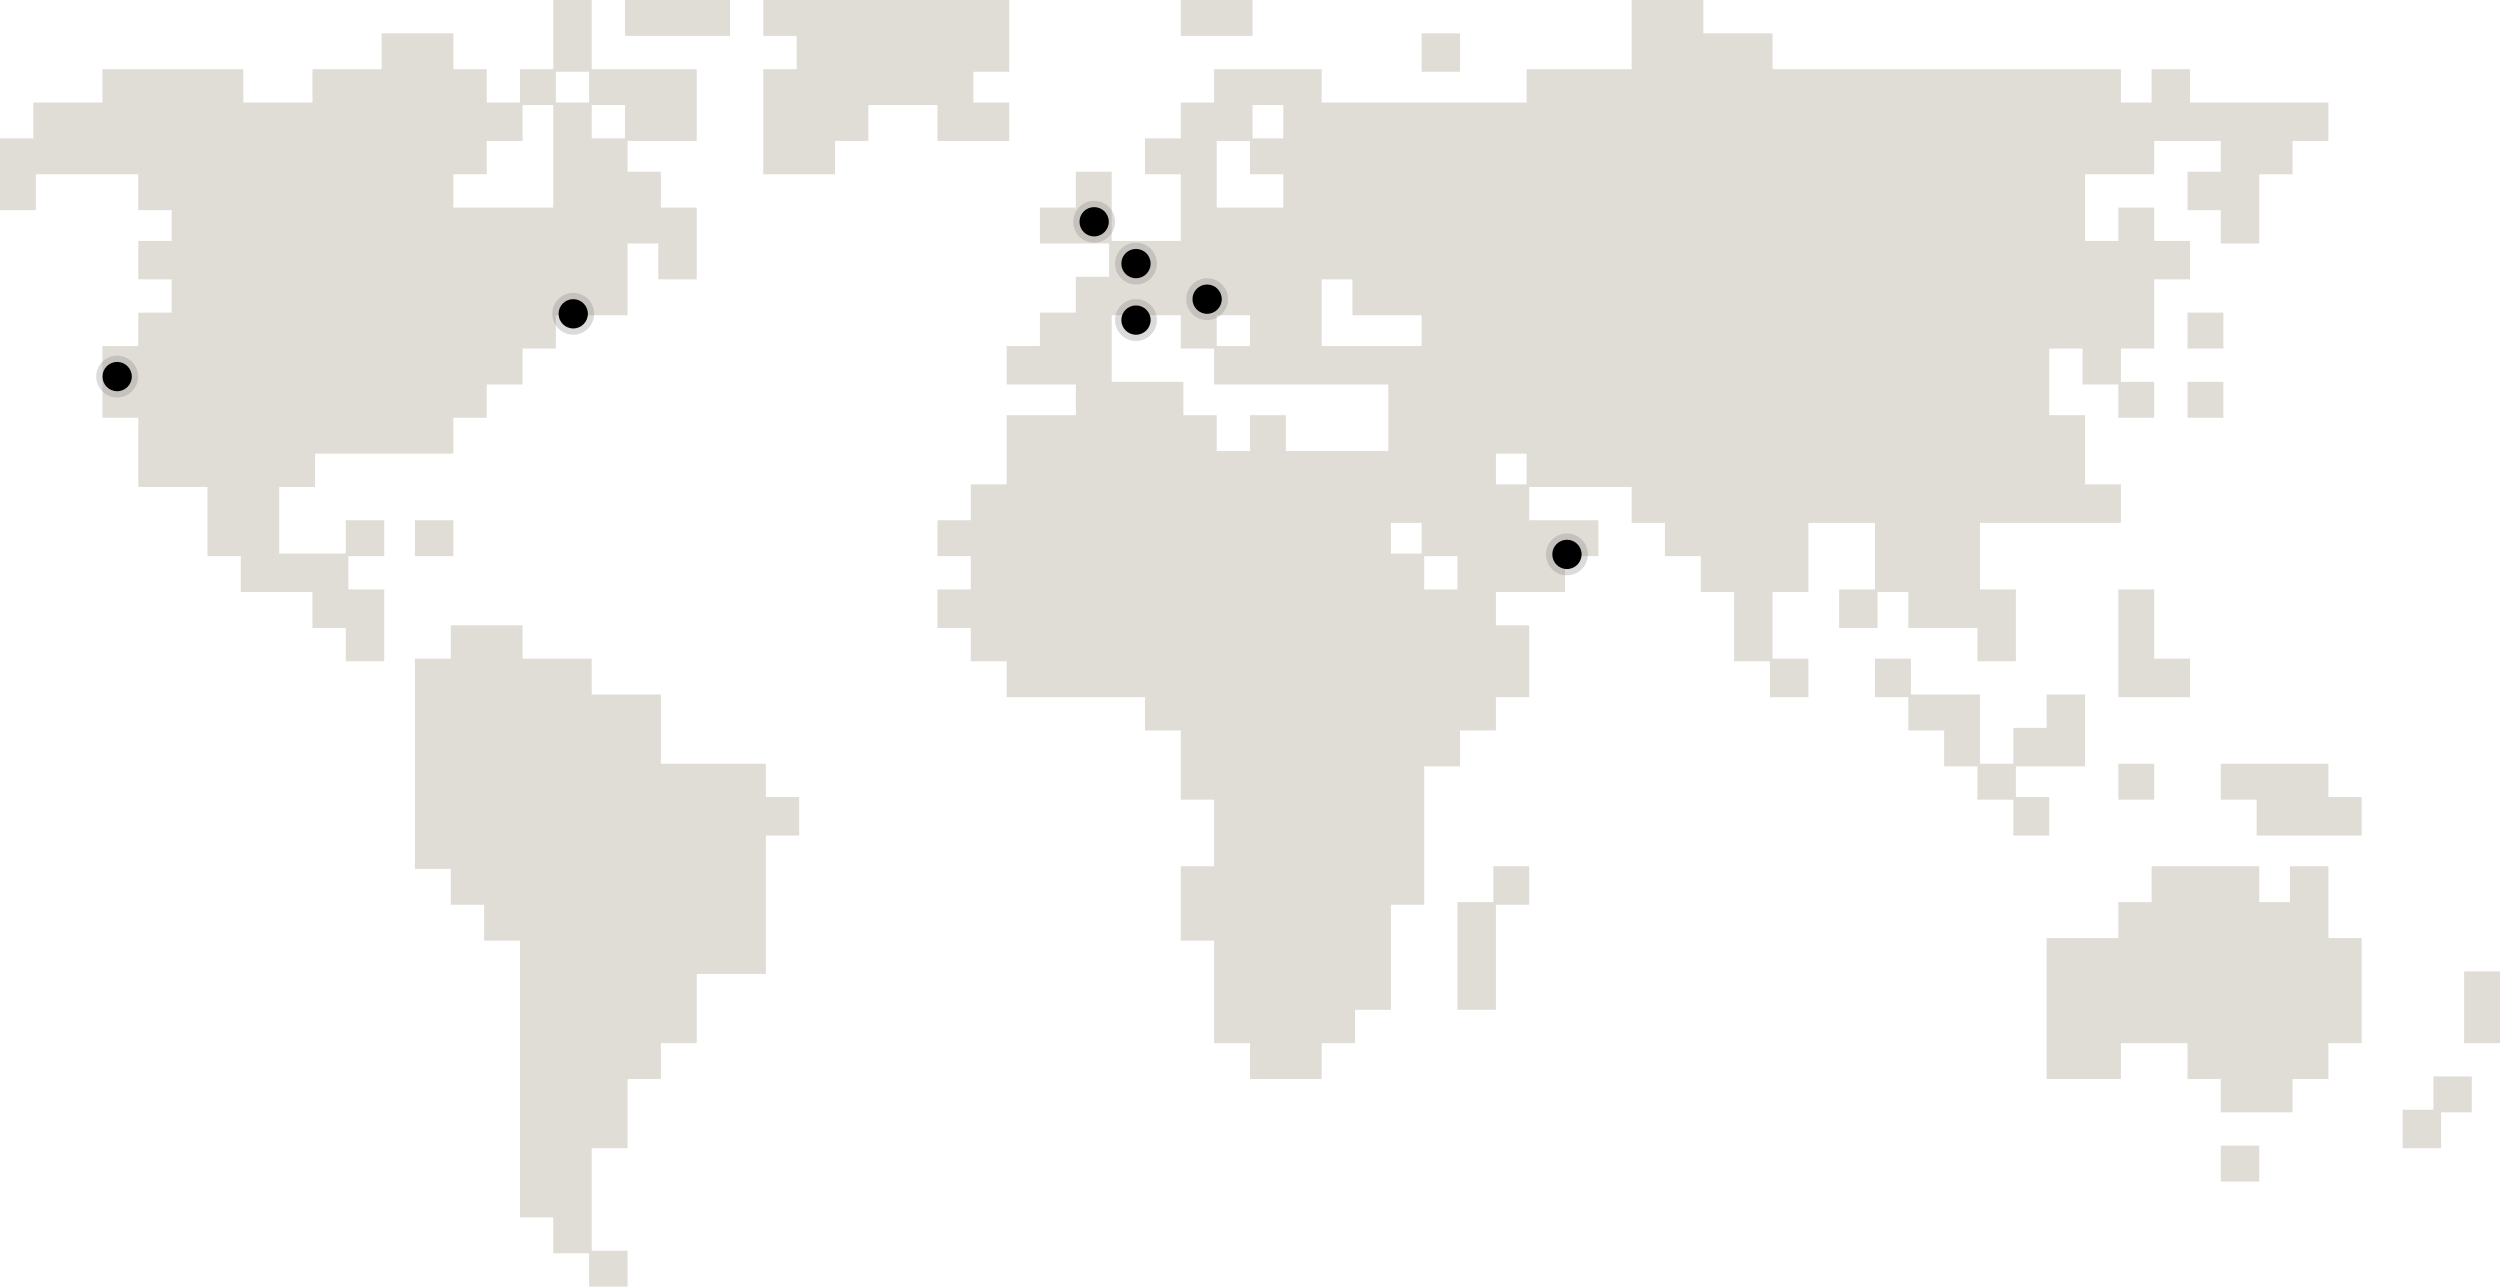<svg width="1195" height="615" viewBox="0 0 1195 615" fill="none" xmlns="http://www.w3.org/2000/svg">
<path fill-rule="evenodd" clip-rule="evenodd" d="M264.467 16.539V33.078H256.509H248.55V41.041V49.004H240.592H232.633V41.041V33.078H224.675H216.716V24.502V15.926H199.575H182.433V24.502V33.078H165.904H149.375V41.041V49.004H132.846H116.317V41.041V33.078H82.646H48.975V41.041V49.004H32.446H15.917V57.58V66.155H7.958H0V83.307V100.458H8.571H17.141V91.882V83.307H41.629H66.117V91.882V100.458H74.075H82.034V107.809V115.159H74.075H66.117V124.348V133.536H74.075H82.034V141.499V149.462H74.075H66.117V157.425V165.388H57.546H48.975V182.54V199.691H57.546H66.117V216.23V232.769H82.646H99.175V249.308V265.847H107.134H115.092V274.422V282.998H132.234H149.375V291.574V300.149H157.334H165.292V308.113V316.076H174.475H183.658V298.924V281.773H175.087H166.516V273.81V265.847H175.087H183.658V257.271V248.695H174.475H165.292V256.658V264.622H149.375H133.458V248.695V232.769H142.029H150.599V224.806V216.843H183.658H216.716V208.267V199.691H224.675H232.633V191.728V183.765H241.204H249.775V175.189V166.614H257.733H265.692V158.65V150.687H282.833H299.974V133.536V116.384H307.321H314.667V124.96V133.536H323.85H333.033V116.384V99.233H324.462H315.891V90.657V82.082H307.933H299.974V74.731V67.38H316.504H333.033V50.229V33.078H307.933H282.833V16.539V0H273.65H264.467V16.539ZM298.75 8.576V17.151H323.85H348.95V8.576V0H323.85H298.75V8.576ZM364.867 8.576V17.151H372.825H380.784V25.114V33.078H372.825H364.867V58.192V83.307H382.008H399.15V75.344V67.38H407.108H415.067V58.805V50.229H431.596H448.125V58.805V67.38H465.266H482.408V58.192V49.004H473.837H465.266V41.653V34.303H473.837H482.408V17.151V0H423.637H364.867V8.576ZM564.442 8.576V17.151H581.583H598.724V8.576V0H581.583H564.442V8.576ZM779.933 16.539V33.078H754.834H729.734V41.041V49.004H680.758H631.783V41.041V33.078H606.071H580.359V41.041V49.004H572.4H564.442V57.58V66.155H555.871H547.3V74.731V83.307H555.871H564.442V99.233V115.159H547.912H531.383V98.621V82.082H522.813H514.242V90.657V99.233H505.671H497.1V107.809V116.384H513.63H530.159V124.348V132.311H522.2H514.242V140.886V149.462H505.671H497.1V157.425V165.388H489.142H481.183V174.577V183.765H497.713H514.242V191.116V198.466H497.713H481.183V215.005V231.544H472.613H464.042V240.12V248.695H456.084H448.125V257.271V265.847H456.084H464.042V273.81V281.773H456.084H448.125V290.961V300.149H456.084H464.042V308.113V316.076H472.613H481.183V324.651V333.227H514.242H547.3V341.19V349.153H555.871H564.442V365.692V382.231H572.4H580.359V398.157V414.084H572.4H564.442V431.848V449.612H572.4H580.359V474.114V498.616H588.929H597.5V507.191V515.767H614.641H631.783V507.191V498.616H639.741H647.7V490.652V482.689H656.271H664.841V457.575V432.46H672.8H680.758V399.382V366.305H689.329H697.9V357.729V349.153H706.47H715.041V341.19V333.227H722.999H730.958V316.076V298.924H722.999H715.041V290.961V282.998H731.57H748.099V274.422V265.847H756.058H764.016V257.271V248.695H747.487H730.958V240.732V232.769H755.446H779.933V241.345V249.92H787.892H795.85V257.883V265.847H804.421H812.992V274.422V282.998H820.95H828.909V299.537V316.076H837.48H846.05V324.651V333.227H855.233H864.416V324.039V314.851H855.845H847.275V298.924V282.998H855.845H864.416V266.459V249.92H880.333H896.25V265.847V281.773H887.679H879.109V290.961V300.149H888.292H897.474V291.574V282.998H904.821H912.167V291.574V300.149H928.696H945.225V308.113V316.076H954.408H963.591V298.924V281.773H955.021H946.45V265.847V249.92H980.12H1013.79V240.732V231.544H1005.22H996.65V215.005V198.466H988.079H979.508V182.54V166.614H987.467H995.425V175.189V183.765H1004H1012.57V191.728V199.691H1021.14H1029.71V191.116V182.54H1021.75H1013.79V174.577V166.614H1021.75H1029.71V150.075V133.536H1038.28H1046.85V124.348V115.159H1038.28H1029.71V107.196V99.233H1021.14H1012.57V107.196V115.159H1004.61H996.65V99.233V83.307H1013.18H1029.71V75.344V67.38H1045.63H1061.54V74.731V82.082H1053.58H1045.63V91.27V100.458H1053.58H1061.54V108.421V116.384H1070.72H1079.91V99.846V83.307H1087.87H1095.82V75.344V67.38H1104.4H1112.97V58.192V49.004H1079.91H1046.85V41.041V33.078H1037.67H1028.48V41.041V49.004H1021.14H1013.79V41.041V33.078H930.533H847.275V24.502V15.926H830.745H814.216V7.963V0H797.075H779.933V16.539ZM679.534 25.114V34.303H688.717H697.9V25.114V15.926H688.717H679.534V25.114ZM281.609 41.653V49.004H273.65H265.692V41.653V34.303H273.65H281.609V41.653ZM264.467 74.731V99.233H240.592H216.716V91.27V83.307H224.675H232.633V75.344V67.38H241.204H249.775V58.805V50.229H257.121H264.467V74.731ZM298.75 58.192V66.155H290.791H282.833V58.192V50.229H290.791H298.75V58.192ZM613.417 58.192V66.155H606.071H598.724V58.192V50.229H606.071H613.417V58.192ZM597.5 75.344V83.307H605.459H613.417V91.27V99.233H597.5H581.583V83.307V67.38H589.542H597.5V75.344ZM646.475 142.112V150.687H663.005H679.534V158.038V165.388H655.658H631.783V149.462V133.536H639.129H646.475V142.112ZM1045.63 158.038V166.614H1054.2H1062.77V158.038V149.462H1054.2H1045.63V158.038ZM564.442 158.65V166.614H572.4H580.359V175.189V183.765H621.988H663.617V199.691V215.618H639.129H614.641V207.042V198.466H606.071H597.5V207.042V215.618H589.542H581.583V207.042V198.466H573.624H565.666V190.503V182.54H548.525H531.383V166.614V150.687H547.912H564.442V158.65ZM597.5 158.038V165.388H589.542H581.583V158.038V150.687H589.542H597.5V158.038ZM1045.63 191.116V199.691H1054.2H1062.77V191.116V182.54H1054.2H1045.63V191.116ZM729.734 224.193V231.544H722.387H715.041V224.193V216.843H722.387H729.734V224.193ZM198.35 257.271V265.847H207.533H216.716V257.271V248.695H207.533H198.35V257.271ZM679.534 257.271V264.622H672.188H664.841V257.271V249.92H672.188H679.534V257.271ZM696.675 273.81V281.773H688.717H680.758V273.81V265.847H688.717H696.675V273.81ZM1012.57 307.5V333.227H1029.71H1046.85V324.039V314.851H1038.28H1029.71V298.312V281.773H1021.14H1012.57V307.5ZM215.492 306.887V314.851H206.921H198.35V365.08V415.309H206.921H215.492V423.884V432.46H223.45H231.409V441.036V449.612H239.98H248.55V515.767V581.922H256.509H264.467V590.498V599.074H273.038H281.609V607.037V615H290.791H299.974V606.424V597.849H291.404H282.833V573.347V548.845H291.404H299.974V532.306V515.767H307.933H315.891V507.191V498.616H324.462H333.033V482.077V465.538H349.562H366.091V432.46V399.382H374.05H382.008V390.194V381.006H374.05H366.091V373.043V365.08H340.991H315.891V348.541V332.002H299.362H282.833V323.426V314.851H266.304H249.775V306.887V298.924H232.633H215.492V306.887ZM896.25 324.039V333.227H904.209H912.167V341.19V349.153H920.738H929.308V357.729V366.305H937.267H945.225V374.268V382.231H953.796H962.367V390.807V399.382H970.938H979.508V390.194V381.006H971.55H963.591V373.655V366.305H980.12H996.65V349.153V332.002H987.467H978.284V339.965V347.928H970.325H962.367V356.504V365.08H954.408H946.45V348.541V332.002H929.921H913.391V323.426V314.851H904.821H896.25V324.039ZM1012.57 373.655V382.231H1021.14H1029.71V373.655V365.08H1021.14H1012.57V373.655ZM1061.54 373.655V382.231H1070.11H1078.68V390.807V399.382H1103.78H1128.88V390.194V381.006H1120.92H1112.97V373.043V365.08H1087.25H1061.54V373.655ZM713.817 422.659V431.235H705.246H696.675V456.962V482.689H705.858H715.041V457.575V432.46H722.999H730.958V423.272V414.084H722.387H713.817V422.659ZM1028.48 422.659V431.235H1020.53H1012.57V439.811V448.386H995.425H978.284V482.077V515.767H996.037H1013.79V507.191V498.616H1029.71H1045.63V507.191V515.767H1053.58H1061.54V523.73V531.693H1078.68H1095.82V523.73V515.767H1104.4H1112.97V507.191V498.616H1120.92H1128.88V473.501V448.386H1120.92H1112.97V431.235V414.084H1103.78H1094.6V422.659V431.235H1087.25H1079.91V422.659V414.084H1054.2H1028.48V422.659ZM1177.86 481.464V498.616H1186.43H1195V481.464V464.313H1186.43H1177.86V481.464ZM1163.17 522.505V530.468H1155.82H1148.47V539.656V548.845H1157.66H1166.84V540.269V531.693H1174.19H1181.53V523.118V514.542H1172.35H1163.17V522.505ZM1061.54 556.195V564.771H1070.72H1079.91V556.195V547.62H1070.72H1061.54V556.195Z" fill="#E0DCD6"/>
<g filter="url(#filter0_b_1019_872)">
<circle cx="274" cy="150" r="10" fill="#7F7F7F" fill-opacity="0.28"/>
<circle cx="274" cy="150" r="7" fill="black"/>
</g>
<g filter="url(#filter1_b_1019_872)">
<circle cx="543" cy="126" r="10" fill="#7F7F7F" fill-opacity="0.28"/>
<circle cx="543" cy="126" r="7" fill="black"/>
</g>
<g filter="url(#filter2_b_1019_872)">
<circle cx="523" cy="106" r="10" fill="#7F7F7F" fill-opacity="0.28"/>
<circle cx="523" cy="106" r="7" fill="black"/>
</g>
<g filter="url(#filter3_b_1019_872)">
<circle cx="543" cy="153" r="10" fill="#7F7F7F" fill-opacity="0.28"/>
<circle cx="543" cy="153" r="7" fill="black"/>
</g>
<g filter="url(#filter4_b_1019_872)">
<circle cx="577" cy="143" r="10" fill="#7F7F7F" fill-opacity="0.28"/>
<circle cx="577" cy="143" r="7" fill="black"/>
</g>
<g filter="url(#filter5_b_1019_872)">
<circle cx="749" cy="265" r="10" fill="#7F7F7F" fill-opacity="0.28"/>
<circle cx="749" cy="265" r="7" fill="black"/>
</g>
<g filter="url(#filter6_b_1019_872)">
<circle cx="56" cy="180" r="10" fill="#7F7F7F" fill-opacity="0.28"/>
<circle cx="56" cy="180" r="7" fill="black"/>
</g>
<defs>
<filter id="filter0_b_1019_872" x="257.2" y="133.2" width="33.6" height="33.6" filterUnits="userSpaceOnUse" color-interpolation-filters="sRGB">
<feFlood flood-opacity="0" result="BackgroundImageFix"/>
<feGaussianBlur in="BackgroundImageFix" stdDeviation="3.4"/>
<feComposite in2="SourceAlpha" operator="in" result="effect1_backgroundBlur_1019_872"/>
<feBlend mode="normal" in="SourceGraphic" in2="effect1_backgroundBlur_1019_872" result="shape"/>
</filter>
<filter id="filter1_b_1019_872" x="526.2" y="109.2" width="33.6" height="33.6" filterUnits="userSpaceOnUse" color-interpolation-filters="sRGB">
<feFlood flood-opacity="0" result="BackgroundImageFix"/>
<feGaussianBlur in="BackgroundImageFix" stdDeviation="3.4"/>
<feComposite in2="SourceAlpha" operator="in" result="effect1_backgroundBlur_1019_872"/>
<feBlend mode="normal" in="SourceGraphic" in2="effect1_backgroundBlur_1019_872" result="shape"/>
</filter>
<filter id="filter2_b_1019_872" x="506.2" y="89.2" width="33.6" height="33.6" filterUnits="userSpaceOnUse" color-interpolation-filters="sRGB">
<feFlood flood-opacity="0" result="BackgroundImageFix"/>
<feGaussianBlur in="BackgroundImageFix" stdDeviation="3.4"/>
<feComposite in2="SourceAlpha" operator="in" result="effect1_backgroundBlur_1019_872"/>
<feBlend mode="normal" in="SourceGraphic" in2="effect1_backgroundBlur_1019_872" result="shape"/>
</filter>
<filter id="filter3_b_1019_872" x="526.2" y="136.2" width="33.6" height="33.6" filterUnits="userSpaceOnUse" color-interpolation-filters="sRGB">
<feFlood flood-opacity="0" result="BackgroundImageFix"/>
<feGaussianBlur in="BackgroundImageFix" stdDeviation="3.4"/>
<feComposite in2="SourceAlpha" operator="in" result="effect1_backgroundBlur_1019_872"/>
<feBlend mode="normal" in="SourceGraphic" in2="effect1_backgroundBlur_1019_872" result="shape"/>
</filter>
<filter id="filter4_b_1019_872" x="560.2" y="126.2" width="33.6" height="33.6" filterUnits="userSpaceOnUse" color-interpolation-filters="sRGB">
<feFlood flood-opacity="0" result="BackgroundImageFix"/>
<feGaussianBlur in="BackgroundImageFix" stdDeviation="3.4"/>
<feComposite in2="SourceAlpha" operator="in" result="effect1_backgroundBlur_1019_872"/>
<feBlend mode="normal" in="SourceGraphic" in2="effect1_backgroundBlur_1019_872" result="shape"/>
</filter>
<filter id="filter5_b_1019_872" x="732.2" y="248.2" width="33.6" height="33.6" filterUnits="userSpaceOnUse" color-interpolation-filters="sRGB">
<feFlood flood-opacity="0" result="BackgroundImageFix"/>
<feGaussianBlur in="BackgroundImageFix" stdDeviation="3.4"/>
<feComposite in2="SourceAlpha" operator="in" result="effect1_backgroundBlur_1019_872"/>
<feBlend mode="normal" in="SourceGraphic" in2="effect1_backgroundBlur_1019_872" result="shape"/>
</filter>
<filter id="filter6_b_1019_872" x="39.2" y="163.2" width="33.6" height="33.6" filterUnits="userSpaceOnUse" color-interpolation-filters="sRGB">
<feFlood flood-opacity="0" result="BackgroundImageFix"/>
<feGaussianBlur in="BackgroundImageFix" stdDeviation="3.4"/>
<feComposite in2="SourceAlpha" operator="in" result="effect1_backgroundBlur_1019_872"/>
<feBlend mode="normal" in="SourceGraphic" in2="effect1_backgroundBlur_1019_872" result="shape"/>
</filter>
</defs>
</svg>
